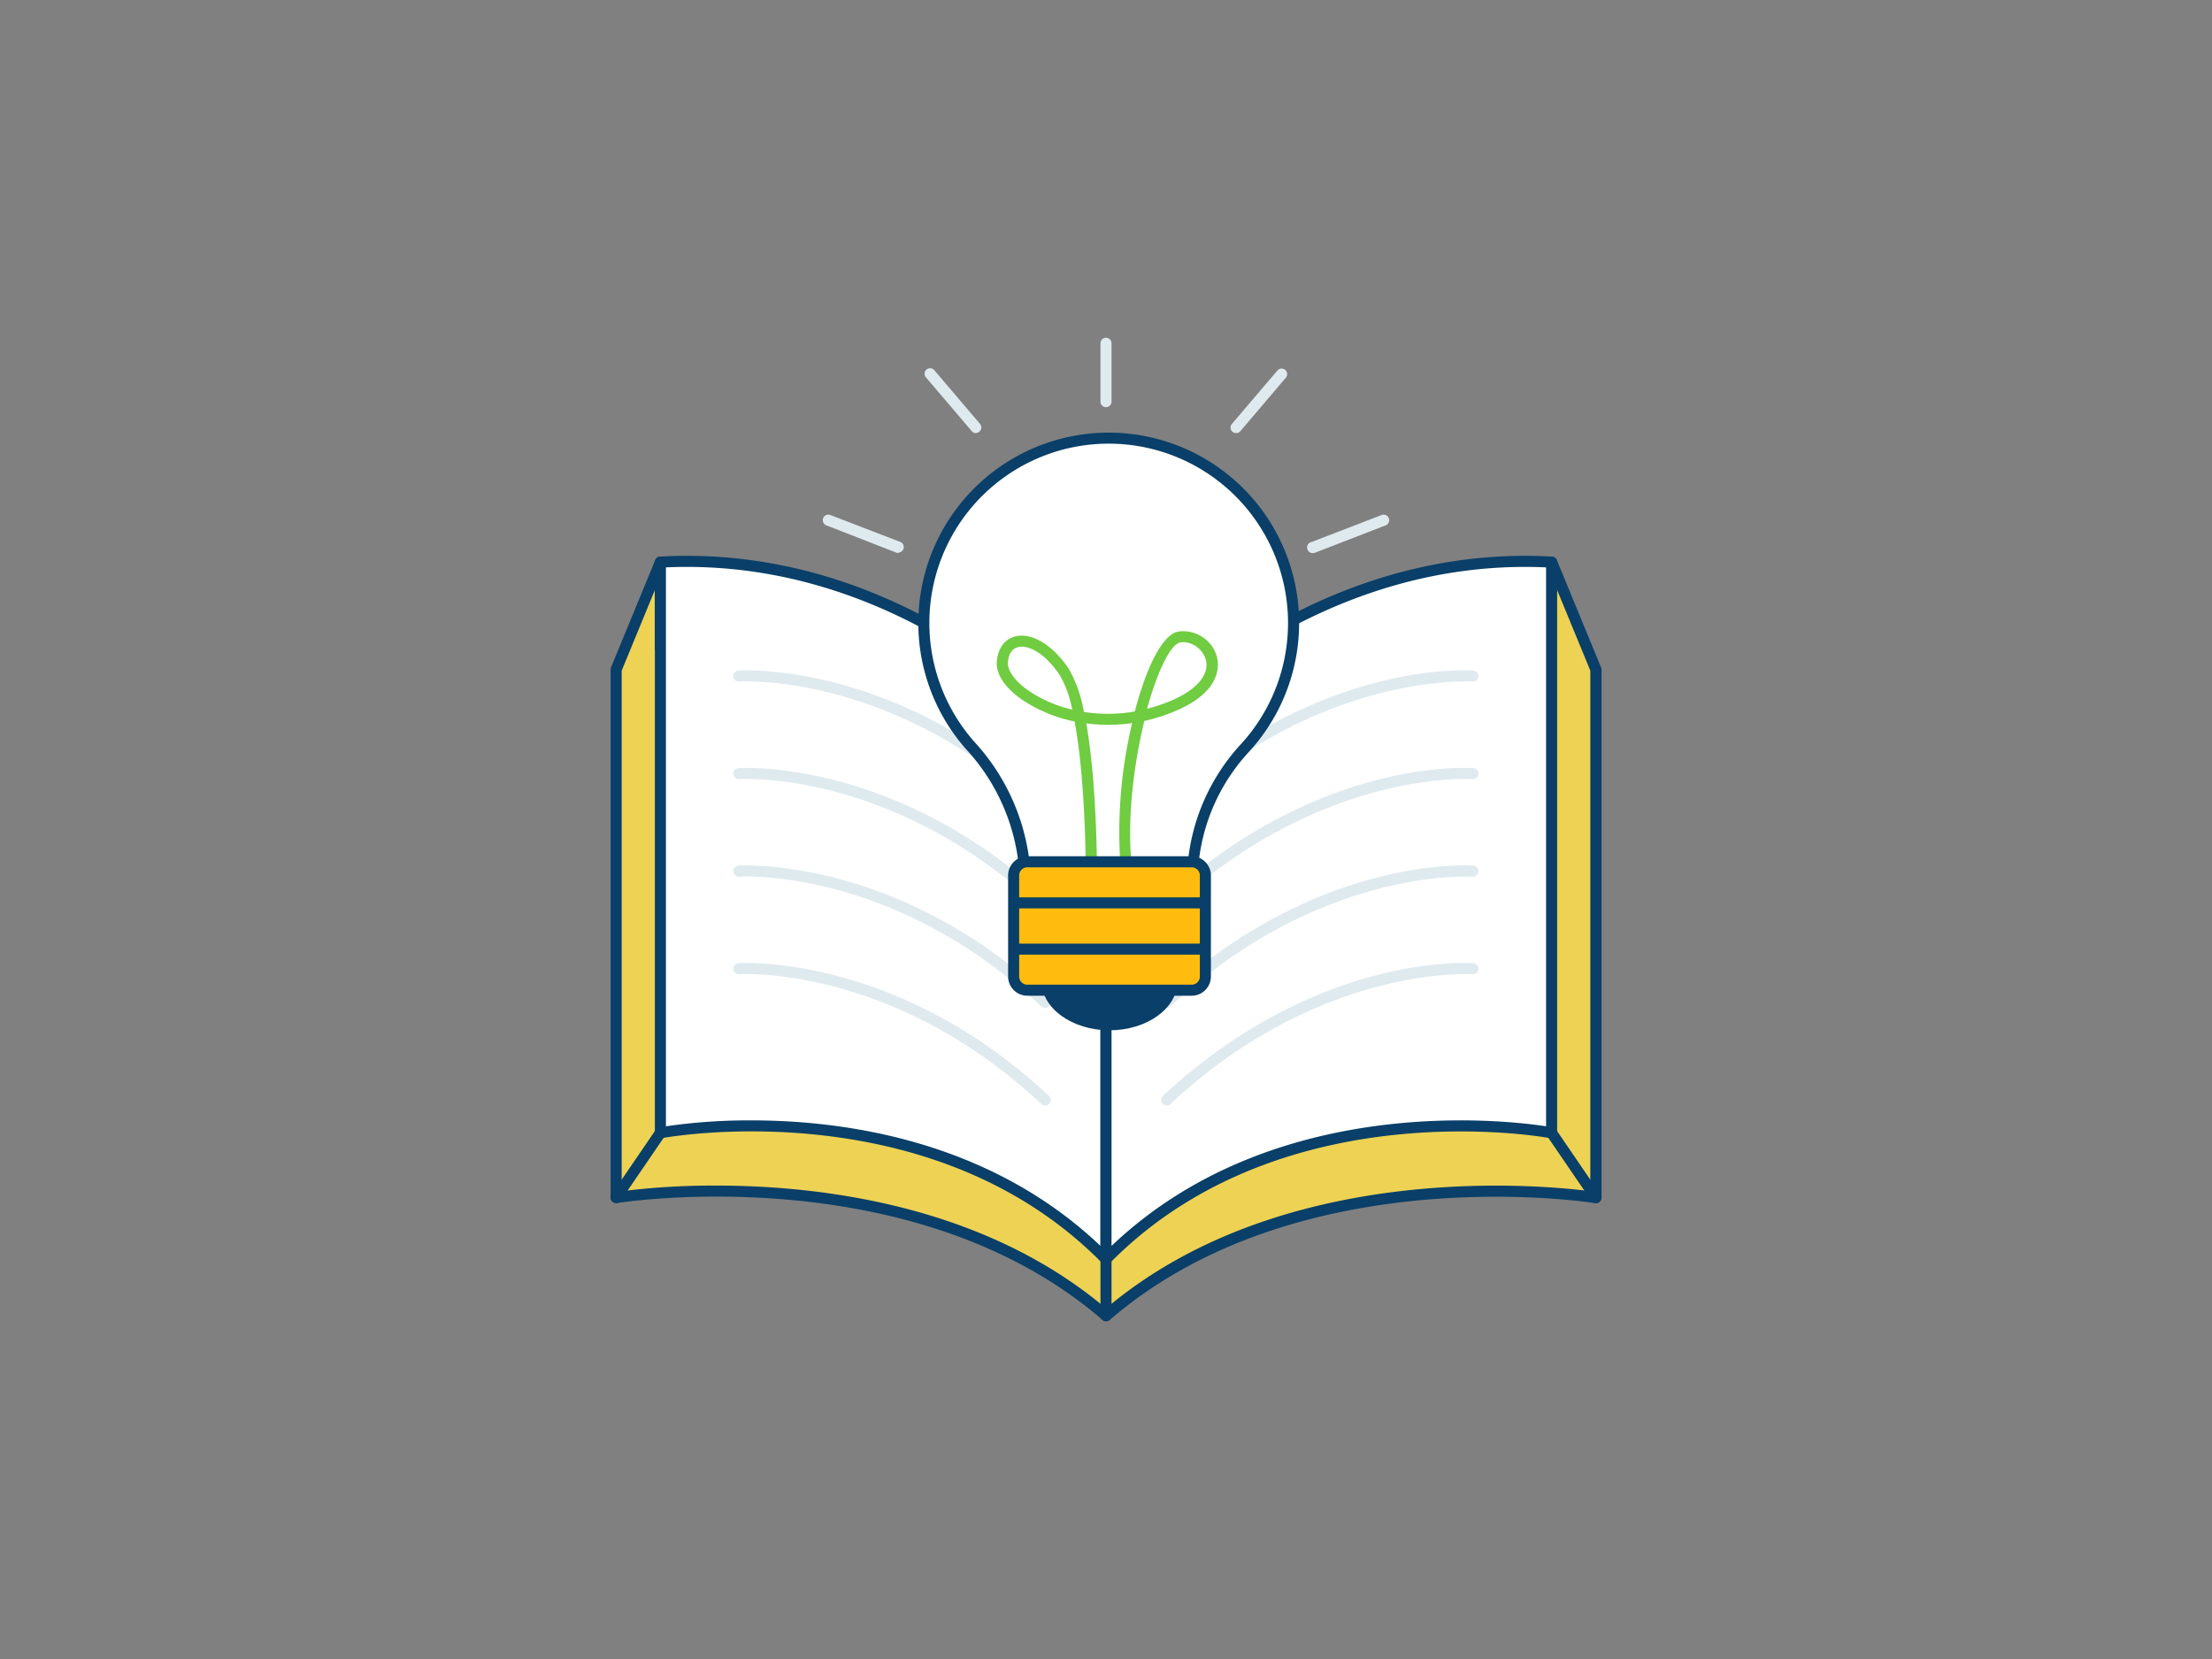 <svg xmlns="http://www.w3.org/2000/svg" viewBox="0 0 400 300"><rect x="0" y="0" width="400" height="300" fill="#808080" stroke="none"/><g id="_88_knowledge_outline" data-name="#88_knowledge_outline"><path d="M280.58,101.65l-4.46,15.9C229,122.72,200,154.41,200,154.41s-30.85-33.7-80.58-37.26v-15.5l-8,19.42v95.49S165,207.66,200,237.92c35-30.26,88.58-21.36,88.58-21.36V121.07Z" fill="#edd254"/><path d="M200,238.92a1,1,0,0,1-.65-.25c-34.3-29.61-87.23-21.21-87.77-21.12a1,1,0,0,1-.81-.23,1,1,0,0,1-.35-.76V121.07a1,1,0,0,1,.07-.38l8-19.42a1,1,0,0,1,1.12-.6,1,1,0,0,1,.81,1v14.57C165.26,119.79,195,148,200,153c4.82-4.87,32.87-31.45,75.34-36.35l4.28-15.25a1,1,0,0,1,.91-.73,1,1,0,0,1,1,.62l8,19.42a1,1,0,0,1,.08.38v95.49a1,1,0,0,1-.35.76,1,1,0,0,1-.81.23c-.54-.09-53.49-8.47-87.77,21.12A1,1,0,0,1,200,238.92Zm-70.51-24.53c18.76,0,48.3,3.46,70.51,22.21,32.12-27.11,79.57-22.24,87.58-21.19V121.27l-6.82-16.56-3.68,13.11a1,1,0,0,1-.85.72c-46.17,5.07-75.2,36.24-75.49,36.55a1,1,0,0,1-1.48,0c-.3-.33-31.17-33.45-79.91-36.94a1,1,0,0,1-.93-1V106.7l-6,14.57v94.14A133.73,133.73,0,0,1,129.49,214.39Zm146.63-96.84h0Z" fill="#093f68"/><path d="M200,227.69v-88.6s-31.27-40.18-80.58-37.44v103.2S168.12,195.32,200,227.69Z" fill="#fff"/><path d="M200,228.69a1,1,0,0,1-.71-.3c-31.12-31.6-79.2-22.66-79.68-22.56a1,1,0,0,1-1.19-1V101.65a1,1,0,0,1,.94-1c49.28-2.77,81.11,37.42,81.43,37.82a1,1,0,0,1,.21.62v88.6a1,1,0,0,1-1,1ZM135.86,202.6c16.79,0,43,3.57,63.14,22.7V139.44c-2.8-3.42-33-38.89-78.58-36.84V203.67A104.82,104.82,0,0,1,135.86,202.6Z" fill="#093f68"/><path d="M200,227.69v-88.6s31.27-40.18,80.58-37.44v103.2S231.88,195.32,200,227.69Z" fill="#fff"/><path d="M200,228.69a1,1,0,0,1-1-1v-88.6a1,1,0,0,1,.21-.62c.32-.4,32.13-40.58,81.43-37.82a1,1,0,0,1,.94,1v103.2a1,1,0,0,1-.36.77,1,1,0,0,1-.83.21c-.48-.1-48.56-9-79.68,22.56A1,1,0,0,1,200,228.69Zm1-89.25V225.3c29.07-27.67,71-22.79,78.58-21.63V102.6C234,100.56,203.8,136,201,139.44Z" fill="#093f68"/><path d="M189,147a1,1,0,0,1-.68-.27c-27-25.25-54.37-23.5-54.64-23.48a1,1,0,1,1-.15-2c.28,0,28.45-1.87,56.16,24a1,1,0,0,1,.05,1.41A1,1,0,0,1,189,147Z" fill="#dfeaef"/><path d="M189,164.64a1,1,0,0,1-.68-.27c-27-25.25-54.37-23.5-54.64-23.48a1,1,0,0,1-.15-2c.28,0,28.46-1.87,56.16,24a1,1,0,0,1,.05,1.41A1,1,0,0,1,189,164.64Z" fill="#dfeaef"/><path d="M189,182.28a1,1,0,0,1-.68-.27c-27-25.24-54.37-23.5-54.64-23.48a1,1,0,0,1-.15-2c.28,0,28.46-1.87,56.16,24a1,1,0,0,1,.05,1.41A1,1,0,0,1,189,182.28Z" fill="#dfeaef"/><path d="M189,199.92a1,1,0,0,1-.68-.27c-27-25.24-54.37-23.5-54.64-23.48a1,1,0,0,1-.15-2c.28,0,28.46-1.87,56.16,24a1,1,0,0,1,.05,1.41A1,1,0,0,1,189,199.92Z" fill="#dfeaef"/><path d="M211,147a1,1,0,0,1-.73-.32,1,1,0,0,1,0-1.41c14.46-13.51,28.93-19.32,38.52-21.82,10.43-2.71,17.35-2.22,17.64-2.19a1,1,0,0,1,.92,1.07,1,1,0,0,1-1.07.92c-.27,0-27.61-1.77-54.64,23.48A1,1,0,0,1,211,147Z" fill="#dfeaef"/><path d="M211,164.64a1,1,0,0,1-.73-.32,1,1,0,0,1,0-1.41c14.46-13.51,28.93-19.32,38.52-21.81,10.43-2.72,17.35-2.22,17.64-2.2a1,1,0,0,1,.92,1.07,1,1,0,0,1-1.07.92c-.27,0-27.61-1.77-54.64,23.48A1,1,0,0,1,211,164.64Z" fill="#dfeaef"/><path d="M211,182.28a1,1,0,0,1-.73-.32,1,1,0,0,1,0-1.41c14.46-13.51,28.93-19.32,38.52-21.81,10.43-2.72,17.35-2.22,17.64-2.2a1,1,0,0,1,.92,1.07,1,1,0,0,1-1.07.92c-.27,0-27.62-1.76-54.64,23.48A1,1,0,0,1,211,182.28Z" fill="#dfeaef"/><path d="M211,199.92a1,1,0,0,1-.73-.32,1,1,0,0,1,0-1.41c14.46-13.51,28.93-19.32,38.52-21.81,10.43-2.72,17.35-2.22,17.64-2.2a1,1,0,0,1,.92,1.07,1,1,0,0,1-1.07.92c-.27,0-27.62-1.76-54.64,23.48A1,1,0,0,1,211,199.92Z" fill="#dfeaef"/><path d="M200,238.92a1,1,0,0,1-1-1V227.69a1,1,0,0,1,2,0v10.23A1,1,0,0,1,200,238.92Z" fill="#093f68"/><path d="M288.58,217.56a1,1,0,0,1-.83-.44l-8-11.71a1,1,0,1,1,1.65-1.13l8,11.72a1,1,0,0,1-.27,1.39A1,1,0,0,1,288.58,217.56Z" fill="#093f68"/><path d="M111.42,217.56a1,1,0,0,1-.56-.17,1,1,0,0,1-.27-1.39l8-11.72a1,1,0,1,1,1.65,1.13l-8,11.71A1,1,0,0,1,111.42,217.56Z" fill="#093f68"/><ellipse cx="200.63" cy="177.37" rx="11.31" ry="7.93" fill="#093f68"/><path d="M200.63,186.31c-6.78,0-12.3-4-12.3-8.93s5.52-8.94,12.3-8.94,12.31,4,12.31,8.94S207.42,186.31,200.63,186.31Zm0-15.87c-5.68,0-10.3,3.11-10.3,6.94s4.62,6.93,10.3,6.93,10.31-3.11,10.31-6.93S206.32,170.44,200.63,170.44Z" fill="#093f68"/><path d="M233.92,112.67a33.43,33.43,0,1,0-58.36,22.27,37.77,37.77,0,0,1,9.69,21.8v0h30.46v0a35.79,35.79,0,0,1,9.22-21.29A33.25,33.25,0,0,0,233.92,112.67Z" fill="#fff"/><path d="M215.72,157.77H185.26a1,1,0,0,1-1-.91,36.58,36.58,0,0,0-9.44-21.25,34.43,34.43,0,1,1,50.86.53,34.84,34.84,0,0,0-9,20.69A1,1,0,0,1,215.72,157.77Zm-29.56-2h28.66a36.8,36.8,0,0,1,9.39-21,32.43,32.43,0,1,0-47.9-.5A38.67,38.67,0,0,1,186.16,155.77Z" fill="#093f68"/><path d="M197.32,157.77a1,1,0,0,1-1-1c0-.21,0-15.64-2-26.31a26.17,26.17,0,0,1-9.47-3.92c-3-2.07-4.66-4.49-4.6-6.62.08-2.44,1.26-4.23,3.18-4.79,3-.87,6.82,1.38,9.79,5.73a23.47,23.47,0,0,1,2.78,7.88,28.26,28.26,0,0,0,9.21-.08c2.05-7.88,4.95-13.87,7.8-14.44a6.32,6.32,0,0,1,7,4.39c.43,1.46,1.15,6.47-7.86,10.13a32.55,32.55,0,0,1-5.22,1.63c-1.88,7.71-3.08,17.3-2.35,25.38a1,1,0,1,1-2,.18,84.86,84.86,0,0,1,2.15-25.17,30.34,30.34,0,0,1-8.29.05c1.88,10.76,1.91,25.12,1.91,26A1,1,0,0,1,197.32,157.77Zm-12.55-40.83a2.7,2.7,0,0,0-.77.11c-1.45.42-1.71,2-1.74,2.93,0,1.4,1.39,3.29,3.74,4.92a23.59,23.59,0,0,0,7.89,3.42,19.31,19.31,0,0,0-2.31-6.33C189.15,118.42,186.55,116.94,184.77,116.94Zm29.27-.82a3.18,3.18,0,0,0-.62.06c-1.8.36-4.12,5.24-6,12a31.33,31.33,0,0,0,3.91-1.29c5-2,7.52-4.92,6.69-7.7A4.43,4.43,0,0,0,214,116.12Z" fill="#70cc40"/><rect x="183.3" y="155.84" width="34.66" height="23.22" rx="2.47" fill="#ffbc0e"/><path d="M215.5,180.06H185.77a3.48,3.48,0,0,1-3.47-3.47V158.31a3.48,3.48,0,0,1,3.47-3.47H215.5a3.48,3.48,0,0,1,3.47,3.47v18.28A3.48,3.48,0,0,1,215.5,180.06Zm-29.73-23.22a1.47,1.47,0,0,0-1.47,1.47v18.28a1.47,1.47,0,0,0,1.47,1.47H215.5a1.47,1.47,0,0,0,1.47-1.47V158.31a1.47,1.47,0,0,0-1.47-1.47Z" fill="#093f68"/><path d="M217.48,164.27H183.79a1,1,0,0,1,0-2h33.69a1,1,0,0,1,0,2Z" fill="#093f68"/><path d="M217.48,172.63H183.79a1,1,0,1,1,0-2h33.69a1,1,0,1,1,0,2Z" fill="#093f68"/><path d="M162.44,100a.92.92,0,0,1-.36-.07L149.43,95a1,1,0,0,1,.72-1.87L162.8,98a1,1,0,0,1-.36,1.93Z" fill="#dfeaef"/><path d="M176.49,78.32a1,1,0,0,1-.76-.35l-8.22-9.65A1,1,0,1,1,169,67l8.22,9.66a1,1,0,0,1-.76,1.64Z" fill="#dfeaef"/><path d="M237.56,100A1,1,0,0,1,237.2,98l12.65-4.87a1,1,0,0,1,1.29.58,1,1,0,0,1-.57,1.29L237.92,99.9A.92.92,0,0,1,237.56,100Z" fill="#dfeaef"/><path d="M223.51,78.32a1,1,0,0,1-.76-1.64L231,67a1,1,0,0,1,1.52,1.3L224.27,78A1,1,0,0,1,223.51,78.32Z" fill="#dfeaef"/><path d="M200,73.63a1,1,0,0,1-1-1V62.08a1,1,0,1,1,2,0V72.63A1,1,0,0,1,200,73.63Z" fill="#dfeaef"/></g></svg>